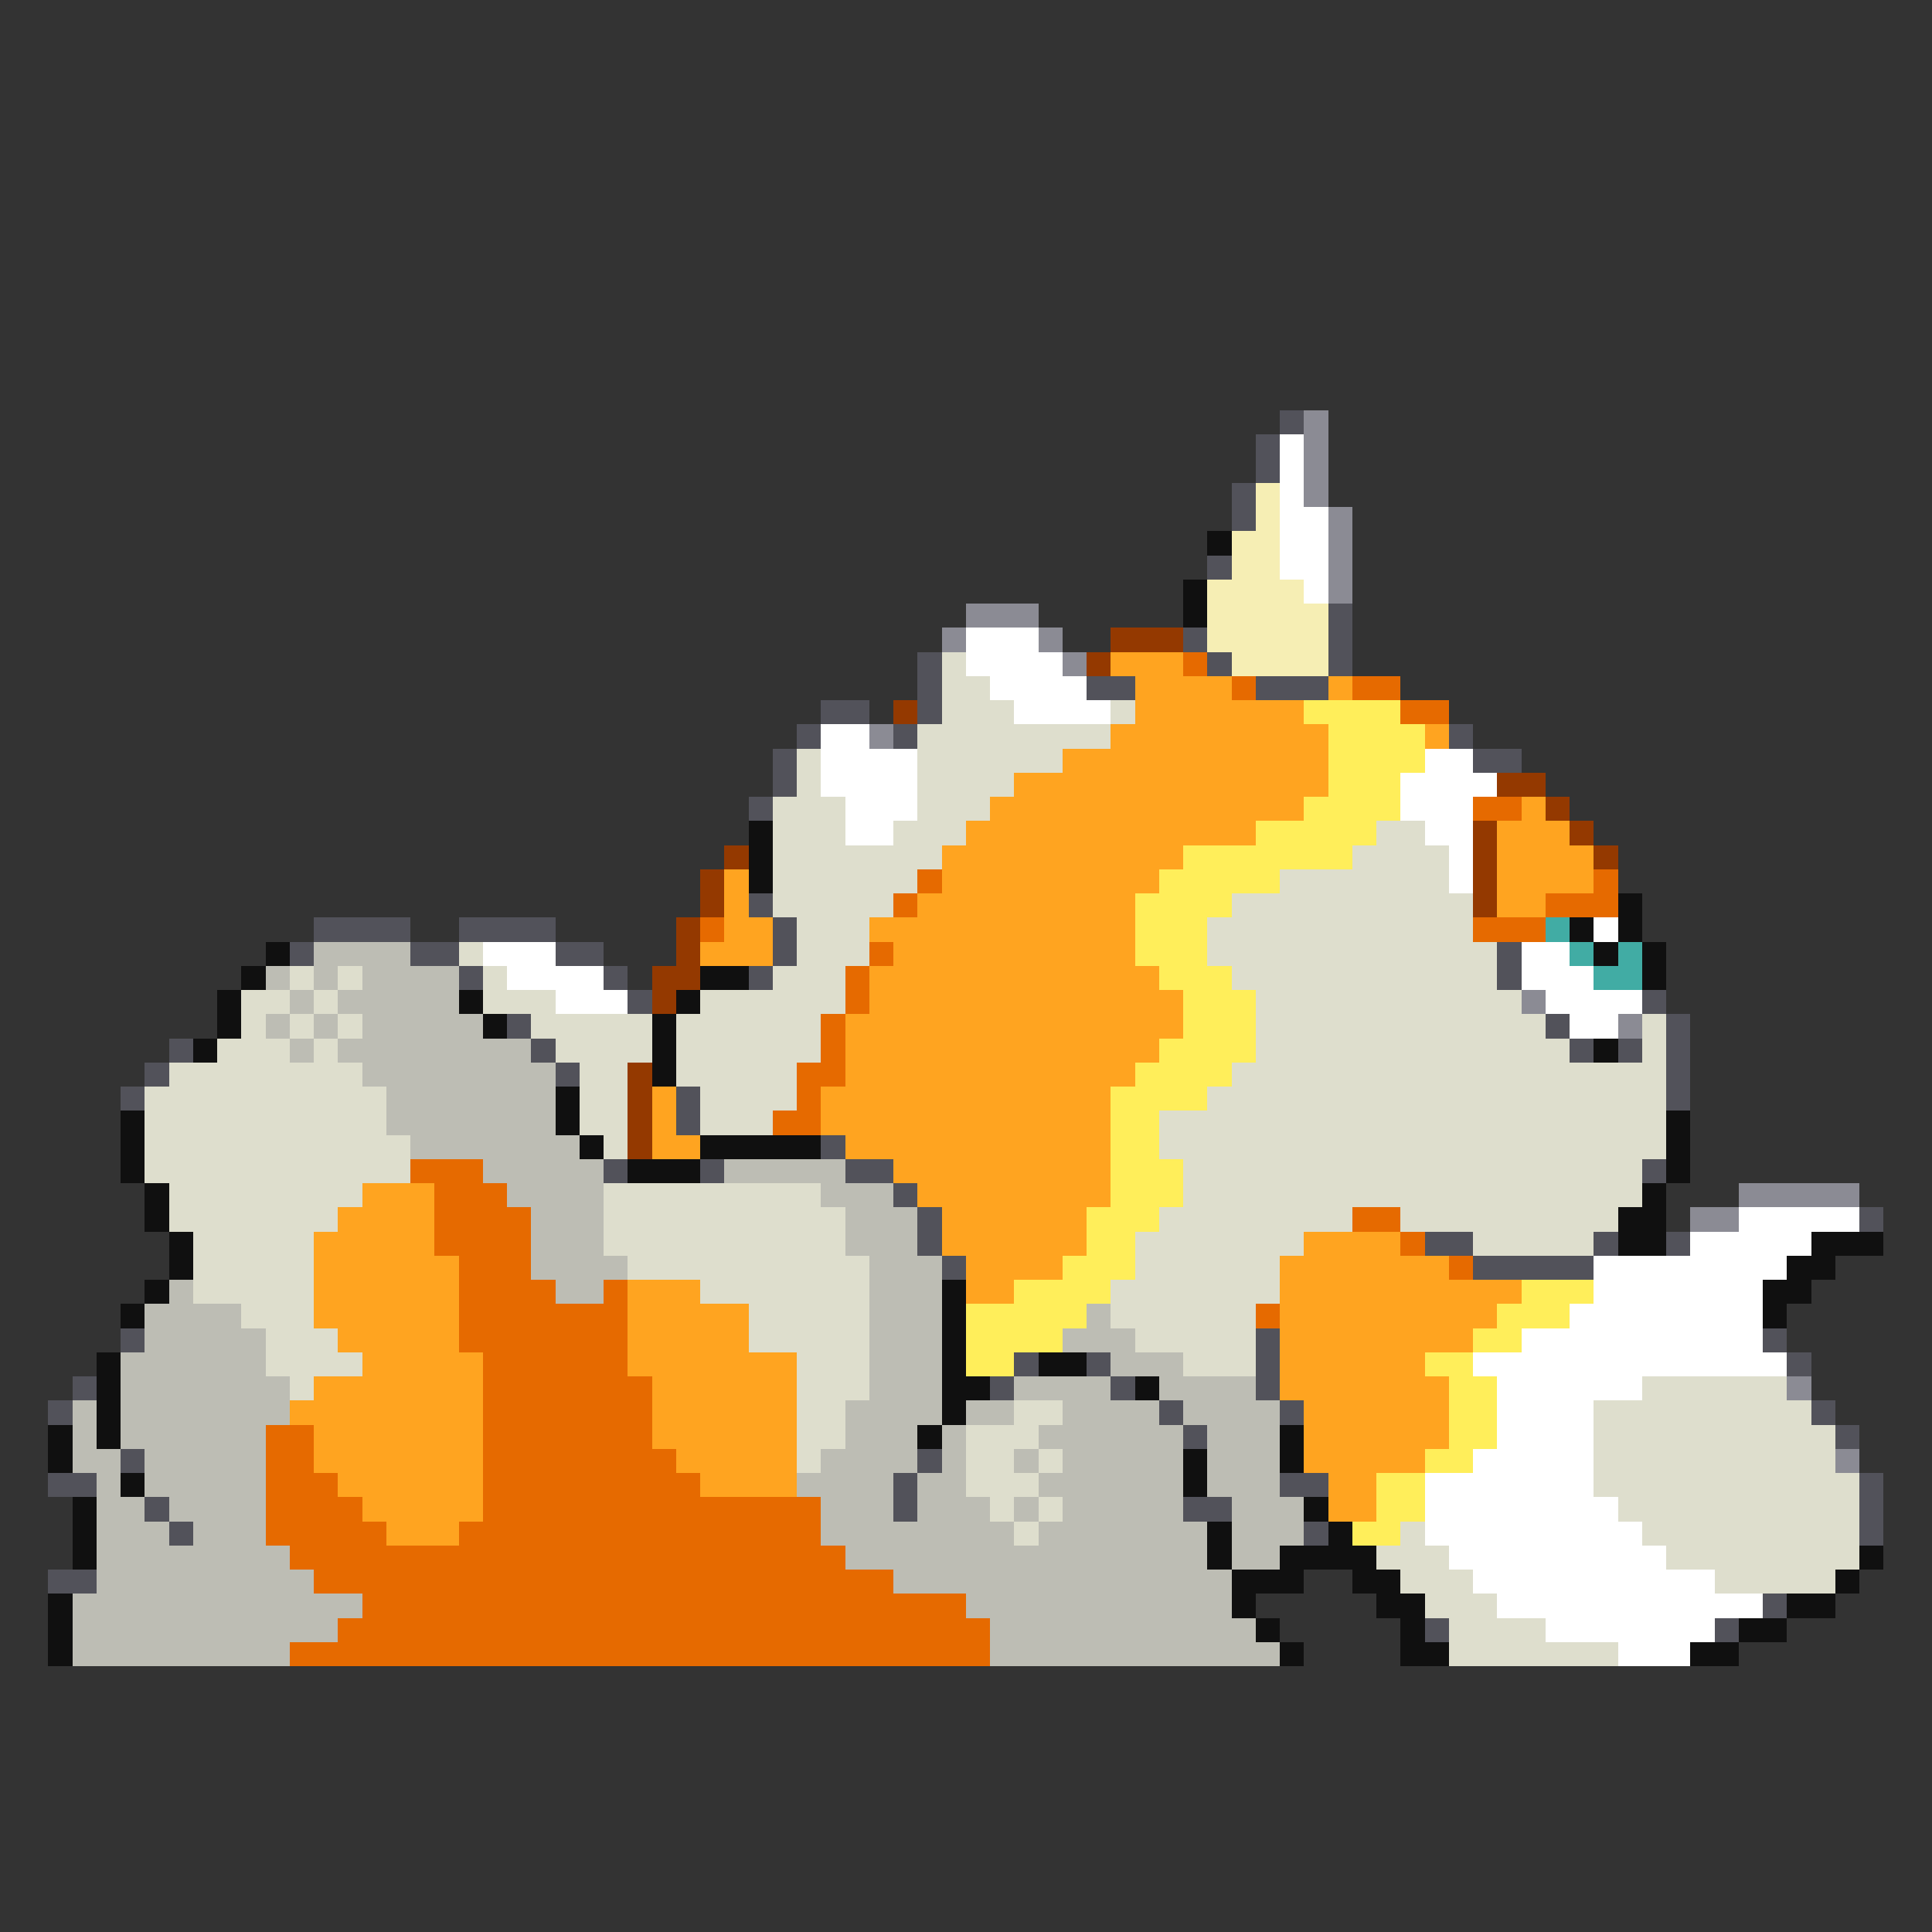 <svg xmlns="http://www.w3.org/2000/svg" viewBox="0 -0.5 80 80" shape-rendering="crispEdges">
<rect x="0" y="-0.5" width="80" height="80" fill="#333333" stroke="none"/>
<path stroke="#52525a" d="M53 17h1M52 18h1M52 19h1M51 20h1M51 21h1M50 23h1M55 25h1M49 26h1M55 26h1M38 27h1M50 27h1M55 27h1M38 28h1M45 28h2M52 28h3M34 29h2M38 29h1M33 30h1M37 30h1M60 30h1M32 31h1M61 31h2M32 32h1M31 33h1M31 37h1M13 38h4M19 38h4M32 38h1M12 39h1M17 39h2M23 39h2M32 39h1M62 39h1M19 40h1M25 40h1M31 40h1M62 40h1M26 41h1M68 41h1M21 42h1M64 42h1M69 42h1M7 43h1M22 43h1M65 43h1M67 43h1M69 43h1M6 44h1M23 44h1M69 44h1M5 45h1M28 45h1M69 45h1M28 46h1M34 47h1M25 48h1M29 48h1M35 48h2M68 48h1M37 49h1M38 50h1M77 50h1M38 51h1M59 51h2M66 51h1M69 51h1M39 52h1M61 52h5M5 55h1M52 55h1M73 55h1M42 56h1M45 56h1M52 56h1M74 56h1M3 57h1M41 57h1M46 57h1M52 57h1M2 58h1M48 58h1M53 58h1M75 58h1M49 59h1M76 59h1M5 60h1M38 60h1M2 61h2M37 61h1M53 61h2M77 61h1M6 62h1M37 62h1M49 62h2M77 62h1M7 63h1M54 63h1M77 63h1M2 65h2M73 66h1M59 67h1M71 67h1" />
<path stroke="#8b8b94" d="M54 17h1M54 18h1M54 19h1M54 20h1M55 21h1M55 22h1M55 23h1M55 24h1M40 25h3M39 26h1M43 26h1M44 27h1M36 30h1M63 41h1M67 42h1M72 49h5M70 50h2M74 57h1M76 60h1" />
<path stroke="#ffffff" d="M53 18h1M53 19h1M53 20h1M53 21h2M53 22h2M53 23h2M54 24h1M40 26h3M40 27h4M41 28h4M42 29h4M34 30h2M34 31h4M59 31h2M34 32h4M58 32h4M35 33h3M58 33h3M35 34h2M59 34h2M60 35h1M60 36h1M66 38h1M20 39h3M63 39h2M21 40h4M63 40h3M23 41h3M64 41h4M65 42h2M72 50h5M70 51h5M66 52h8M66 53h7M65 54h8M63 55h10M61 56h13M62 57h6M62 58h4M62 59h4M61 60h5M59 61h7M59 62h8M59 63h9M60 64h9M61 65h10M62 66h11M64 67h7M67 68h3" />
<path stroke="#f6eeb4" d="M52 20h1M52 21h1M51 22h2M51 23h2M50 24h4M50 25h5M50 26h5M51 27h4" />
<path stroke="#101010" d="M50 22h1M49 24h1M49 25h1M31 34h1M31 35h1M31 36h1M67 37h1M65 38h1M67 38h1M11 39h1M66 39h1M68 39h1M10 40h1M29 40h2M68 40h1M9 41h1M19 41h1M28 41h1M9 42h1M20 42h1M27 42h1M8 43h1M27 43h1M66 43h1M27 44h1M23 45h1M5 46h1M23 46h1M69 46h1M5 47h1M24 47h1M29 47h5M69 47h1M5 48h1M26 48h3M69 48h1M6 49h1M68 49h1M6 50h1M67 50h2M7 51h1M67 51h2M75 51h3M7 52h1M74 52h2M6 53h1M39 53h1M73 53h2M5 54h1M39 54h1M73 54h1M39 55h1M4 56h1M39 56h1M43 56h2M4 57h1M39 57h2M47 57h1M4 58h1M39 58h1M2 59h1M4 59h1M38 59h1M53 59h1M2 60h1M49 60h1M53 60h1M5 61h1M49 61h1M3 62h1M54 62h1M3 63h1M50 63h1M55 63h1M3 64h1M50 64h1M53 64h4M77 64h1M51 65h3M56 65h2M76 65h1M2 66h1M51 66h1M57 66h2M74 66h2M2 67h1M52 67h1M58 67h1M72 67h2M2 68h1M53 68h1M58 68h2M70 68h2" />
<path stroke="#943900" d="M46 26h3M45 27h1M37 29h1M62 32h2M64 33h1M61 34h1M65 34h1M30 35h1M61 35h1M66 35h1M29 36h1M61 36h1M29 37h1M61 37h1M28 38h1M28 39h1M27 40h2M27 41h1M26 44h1M26 45h1M26 46h1M26 47h1" />
<path stroke="#dedecd" d="M39 27h1M39 28h2M39 29h3M46 29h1M38 30h8M33 31h1M38 31h6M33 32h1M38 32h4M32 33h3M38 33h3M32 34h3M37 34h3M57 34h2M32 35h7M56 35h4M32 36h6M53 36h7M32 37h5M51 37h10M33 38h3M50 38h11M19 39h1M33 39h3M50 39h12M12 40h1M14 40h1M20 40h1M32 40h3M51 40h11M10 41h2M13 41h1M20 41h3M29 41h6M52 41h11M10 42h1M12 42h1M14 42h1M22 42h5M28 42h6M52 42h12M68 42h1M9 43h3M13 43h1M23 43h4M28 43h6M52 43h13M68 43h1M7 44h8M24 44h2M28 44h5M51 44h18M6 45h10M24 45h2M29 45h4M50 45h19M6 46h10M24 46h2M29 46h3M48 46h21M6 47h11M25 47h1M48 47h21M6 48h11M49 48h19M7 49h8M25 49h9M49 49h19M7 50h7M25 50h10M48 50h8M58 50h9M8 51h5M25 51h10M47 51h7M61 51h5M8 52h5M26 52h10M47 52h6M8 53h5M29 53h7M46 53h7M10 54h3M31 54h5M46 54h6M11 55h3M31 55h5M47 55h5M11 56h4M33 56h3M49 56h3M12 57h1M33 57h3M68 57h6M33 58h2M42 58h2M66 58h9M33 59h2M40 59h3M66 59h10M33 60h1M40 60h2M43 60h1M66 60h10M40 61h3M66 61h11M41 62h1M43 62h1M67 62h10M42 63h1M58 63h1M68 63h9M57 64h3M69 64h8M58 65h3M71 65h5M59 66h3M60 67h4M60 68h7" />
<path stroke="#ffa420" d="M46 27h3M47 28h4M55 28h1M47 29h7M46 30h9M59 30h1M44 31h11M42 32h13M41 33h13M63 33h1M40 34h12M62 34h3M39 35h10M62 35h4M30 36h1M39 36h9M62 36h4M30 37h1M38 37h9M62 37h2M30 38h2M36 38h11M29 39h3M37 39h10M36 40h12M36 41h13M35 42h14M35 43h13M35 44h12M27 45h1M34 45h12M27 46h1M34 46h12M27 47h2M35 47h11M37 48h9M15 49h3M38 49h8M14 50h4M39 50h6M13 51h5M39 51h6M54 51h4M13 52h6M40 52h4M53 52h7M13 53h6M26 53h3M40 53h2M53 53h10M13 54h6M26 54h5M53 54h9M14 55h5M26 55h5M53 55h8M15 56h5M26 56h7M53 56h6M13 57h7M27 57h6M53 57h7M12 58h8M27 58h6M54 58h6M13 59h7M27 59h6M54 59h6M13 60h7M28 60h5M54 60h5M14 61h6M29 61h4M55 61h2M15 62h5M55 62h2M16 63h3" />
<path stroke="#e66a00" d="M49 27h1M51 28h1M56 28h2M58 29h2M61 33h2M38 36h1M66 36h1M37 37h1M64 37h3M29 38h1M61 38h3M36 39h1M35 40h1M35 41h1M34 42h1M34 43h1M33 44h2M33 45h1M32 46h2M17 48h3M18 49h3M18 50h4M56 50h2M18 51h4M58 51h1M19 52h3M60 52h1M19 53h4M25 53h1M19 54h7M52 54h1M19 55h7M20 56h6M20 57h7M20 58h7M11 59h2M20 59h7M11 60h2M20 60h8M11 61h3M20 61h9M11 62h4M20 62h14M11 63h5M19 63h15M12 64h23M13 65h24M15 66h25M14 67h27M12 68h29" />
<path stroke="#ffee5a" d="M54 29h4M55 30h4M55 31h4M55 32h3M54 33h4M52 34h5M49 35h7M48 36h5M47 37h4M47 38h3M47 39h3M48 40h3M49 41h3M49 42h3M48 43h4M47 44h4M46 45h4M46 46h2M46 47h2M46 48h3M46 49h3M45 50h3M45 51h2M44 52h3M42 53h4M63 53h3M40 54h5M62 54h3M40 55h4M61 55h2M40 56h2M59 56h2M60 57h2M60 58h2M60 59h2M59 60h2M57 61h2M57 62h2M56 63h2" />
<path stroke="#41aca4" d="M64 38h1M65 39h1M67 39h1M66 40h2" />
<path stroke="#bdbdb4" d="M13 39h4M11 40h1M13 40h1M15 40h4M12 41h1M14 41h5M11 42h1M13 42h1M15 42h5M12 43h1M14 43h8M15 44h8M16 45h7M16 46h7M17 47h7M20 48h5M30 48h5M21 49h4M34 49h3M22 50h3M35 50h3M22 51h3M35 51h3M22 52h4M36 52h3M7 53h1M23 53h2M36 53h3M6 54h4M36 54h3M45 54h1M6 55h5M36 55h3M44 55h3M5 56h6M36 56h3M46 56h3M5 57h7M36 57h3M42 57h4M48 57h4M3 58h1M5 58h7M35 58h4M40 58h2M44 58h4M49 58h4M3 59h1M5 59h6M35 59h3M39 59h1M43 59h6M50 59h3M3 60h2M6 60h5M34 60h4M39 60h1M42 60h1M44 60h5M50 60h3M4 61h1M6 61h5M33 61h4M38 61h2M43 61h6M50 61h3M4 62h2M7 62h4M34 62h3M38 62h3M42 62h1M44 62h5M51 62h3M4 63h3M8 63h3M34 63h8M43 63h7M51 63h3M4 64h8M35 64h15M51 64h2M4 65h9M37 65h14M3 66h12M40 66h11M3 67h11M41 67h11M3 68h9M41 68h12" />
</svg>